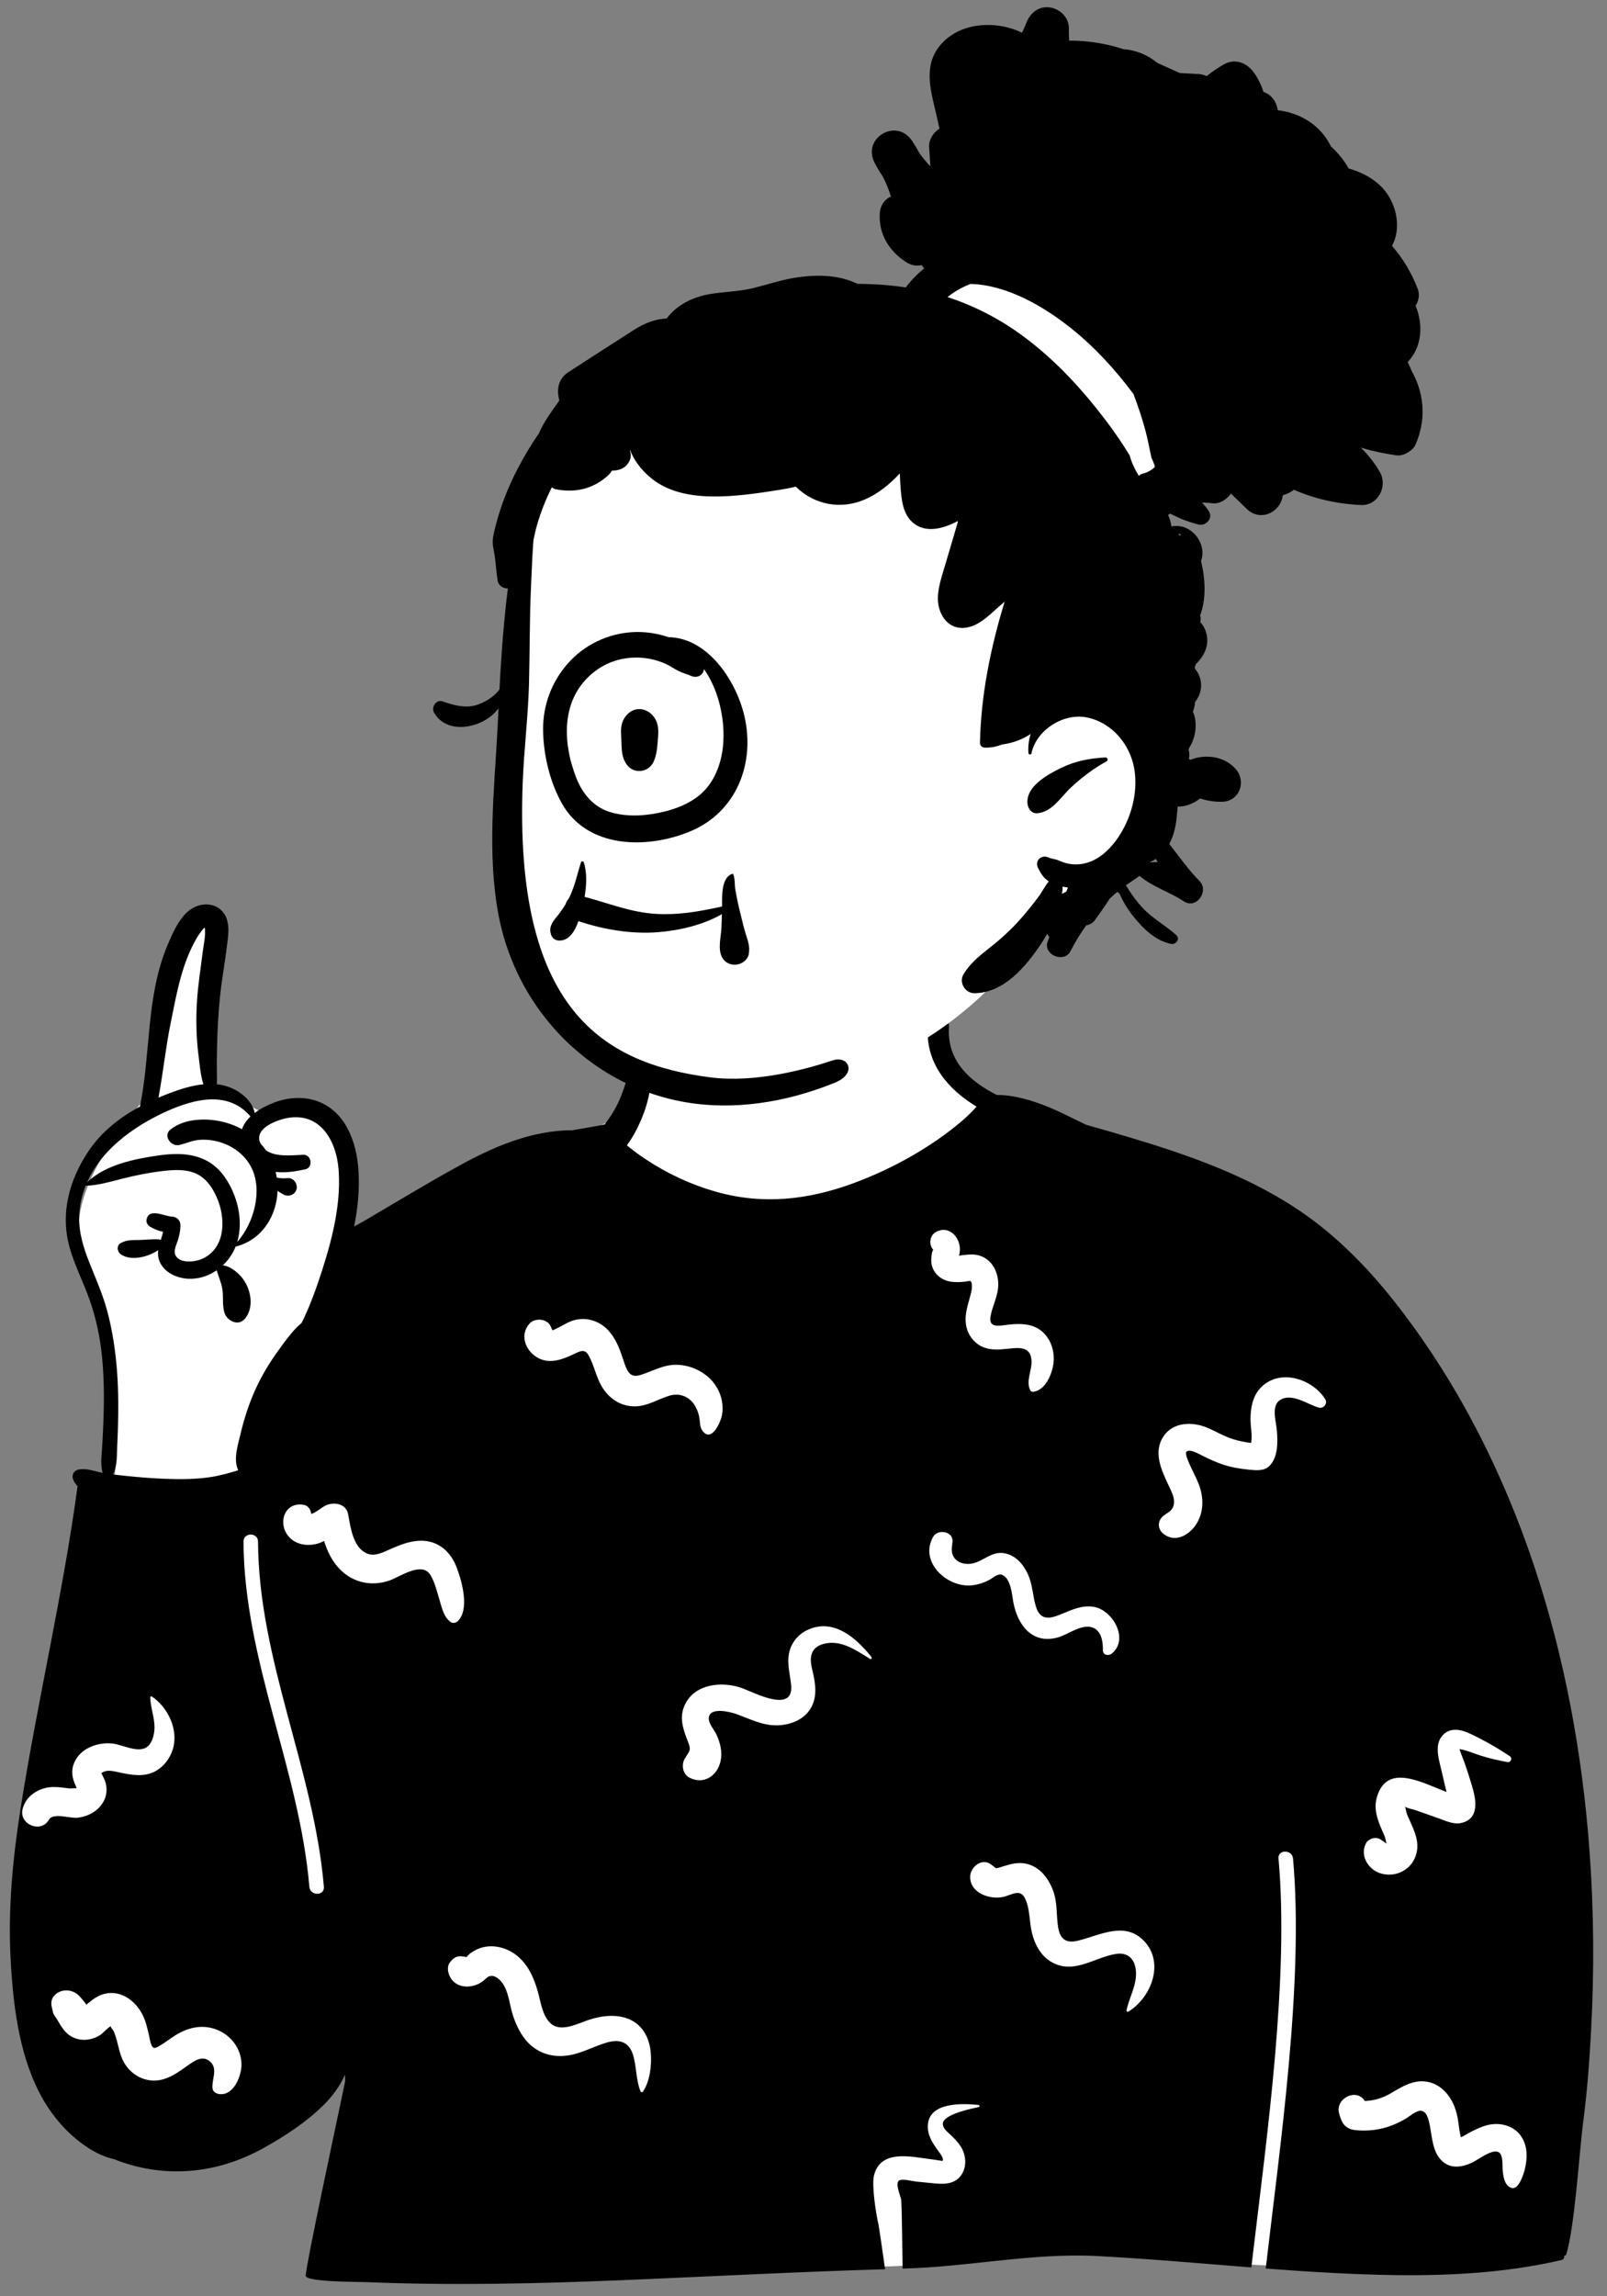 <svg width="112" height="160" viewBox="0 0 112 160" fill="none" xmlns="http://www.w3.org/2000/svg">
<rect x="0" y="0" width="112" height="160" fill="#808080" stroke="none"/>
<path fill-rule="evenodd" clip-rule="evenodd" d="M10.821 74.803C12.126 71.207 11.146 66.654 13.836 63.678C14.631 63.194 15.053 63.464 15.381 64.307C15.579 65.417 16.042 69.239 14.376 69.238C14.166 71.625 14.297 74.029 14.81 76.372C16.04 76.174 16.936 76.807 17.833 77.277C18.502 77.627 19.171 77.888 19.979 77.647C23.313 77.059 24.263 80.562 24.304 83.421C24.353 84.817 24.484 88.069 25.098 89.422C27.878 83.662 33.717 81.04 39.281 79.745C40.153 79.503 40.897 79.174 41.457 78.61C46.144 76.758 43.892 70.692 46.049 67.206C49.424 63.061 53.478 61.868 58.585 62.579C63.053 63.073 66.091 67.614 65.815 71.9C65.733 72.774 66.257 73.694 66.566 74.594C69.65 78.286 74.45 79.938 78.578 82.169C92.345 88.901 97.117 94.045 102.467 108.369C104.97 113.759 107.965 118.989 108.96 124.925C110.129 131.919 110.133 139.079 109.726 146.142C110.486 146.233 109.659 151.663 108.992 153.544C108.764 154.189 108.217 154.654 107.535 154.643C106.164 155.31 102.944 157.996 101.51 157.907C96.876 157.622 92.372 158.063 87.907 157.835C83.077 157.588 78.293 156.687 73.442 156.803C64.983 157.007 71.04 157.51 62.288 157.907C56.763 158.162 36.607 155.144 31.097 155.636C26.616 156.579 24.572 154.99 25.256 150.306C25.508 148.511 26.315 144.519 23.66 144.349C22.404 144.495 21.365 145.751 20.424 146.484C12.113 152.674 3.623 148.217 2.954 138.041C1.694 129.506 -0.072 127.49 3.767 118.967C15.914 87.24 -2.386 91.55 9.969 76.689C10.934 77.53 10.689 75.287 10.821 74.803Z" fill="white"/>
<path fill-rule="evenodd" clip-rule="evenodd" d="M15.437 63.441C14.774 62.789 13.72 62.951 13.073 63.53C12.416 64.119 12.02 65.044 11.682 65.841C10.167 69.426 10.52 73.352 9.753 77.103C8.35 77.861 7.084 78.85 6.187 80.182C4.824 82.204 4.178 84.559 4.861 86.956C5.214 88.196 5.814 89.345 6.241 90.559C6.698 91.851 6.978 93.194 7.112 94.558C7.243 95.897 7.261 97.243 7.223 98.587C7.203 99.283 7.166 99.978 7.129 100.673C7.096 101.295 6.986 101.945 7.135 102.555L7.153 102.625C7.095 102.616 7.038 102.605 6.981 102.592C6.493 102.483 6.063 102.314 5.553 102.381C5.156 102.433 4.95 102.764 5.118 103.139C5.191 103.302 5.289 103.439 5.406 103.555C4.382 111.136 2.592 118.594 1.414 126.151C0.88 129.579 0.555 133.017 0.739 136.489L0.758 136.833C0.945 140.02 1.404 143.532 3.023 146.319C3.78 147.624 4.819 148.781 6.079 149.615C6.656 149.998 7.275 150.296 7.947 150.446C11.428 151.833 15.109 151.492 18.392 149.659C19.868 148.835 21.34 147.874 22.546 146.682C23.131 146.102 23.697 145.365 24.044 144.559C24.042 144.74 24.075 144.925 24.038 145.103L23.965 145.455C23.419 148.075 21.335 157.756 21.307 158.569C21.292 159.007 24.982 158.997 25.382 159.01L25.393 159.01C31.369 159.26 37.348 159.127 43.32 158.88L43.791 158.86C49.583 158.615 55.886 158.285 61.684 158.116L61.672 158.019C61.602 157.498 61.265 155.181 61.227 155.004L61.226 154.998C61.061 154.335 60.744 152.274 60.911 151.591C61.341 149.83 63.278 150.232 64.64 150.419L64.927 150.456C65.148 150.487 65.685 150.566 65.68 150.571C65.824 150.42 65.48 149.992 65.395 149.877L65.327 149.783C64.961 149.271 64.63 148.738 64.666 148.078C64.754 146.464 67.059 146.555 68.191 146.667C68.271 146.675 68.303 146.8 68.212 146.819L67.988 146.865C67.27 147.019 65.674 147.413 65.71 148.007C65.731 148.345 66.09 148.594 66.31 148.807C66.552 149.042 66.793 149.295 66.972 149.583C67.316 150.137 67.394 150.886 67.053 151.463C66.661 152.129 65.964 152.207 65.267 152.146L65.227 152.143C65.074 152.128 64.92 152.113 64.767 152.099L63.846 152.008C63.617 151.986 62.885 151.794 62.671 151.927C62.367 152.114 62.732 152.947 62.801 153.221L62.804 153.24C62.863 153.637 62.898 157.796 62.904 158.071C67.423 157.966 71.942 156.961 76.46 157.197C80.05 157.385 83.629 157.709 87.212 157.99L87.303 157.221C88.296 148.843 89.853 137.788 89.106 129.501C89.047 128.852 90.059 128.856 90.118 129.501C90.89 138.07 89.199 149.581 88.215 158.068C89.74 158.183 91.266 158.289 92.794 158.369L93.183 158.389C98.381 158.649 103.747 158.664 108.834 157.472C108.991 157.435 109.044 157.278 109.011 157.148C109.062 157.177 109.137 157.16 109.159 157.089C109.752 155.135 110.053 150.16 110.321 148.006L110.339 147.865C110.615 145.773 110.773 143.658 110.887 141.553C111.117 137.343 111.089 133.127 110.778 128.922C109.788 115.509 105.843 101.958 97.565 91.179C95.564 88.573 93.286 86.189 90.552 84.345C87.87 82.536 84.862 81.261 81.81 80.226C79.792 79.541 77.743 78.955 75.694 78.371C75.616 78.332 75.538 78.294 75.46 78.256L75.343 78.2C74.614 77.854 73.897 77.476 73.151 77.168L72.986 77.101C71.904 76.668 70.644 76.283 69.474 76.297C67.577 75.341 65.985 73.897 66.139 71.581C66.202 70.63 64.71 70.631 64.656 71.581C64.517 74.11 66.074 75.903 68.059 77.106L68.05 77.116L68.04 77.127C67.73 77.479 67.399 77.805 67.041 78.109C64.898 79.934 62.187 81.449 59.477 82.446C56.298 83.616 53.122 83.967 49.834 83.02C48.115 82.525 46.492 81.762 45.001 80.775C44.545 80.474 44.109 80.151 43.69 79.806C44.086 79.264 44.403 78.681 44.668 78.062C45.202 76.817 45.643 75.13 45.098 73.815C44.964 73.491 44.432 73.291 44.246 73.704C43.733 74.832 43.52 76.052 42.922 77.156C42.695 77.576 42.433 77.975 42.139 78.35C42.139 78.371 39.898 78.754 39.898 78.754C37.188 78.753 34.637 79.794 32.239 81.095C30.823 81.865 29.43 82.683 28.041 83.502L25.328 85.103C25.128 85.221 24.904 85.335 24.68 85.456C24.942 84.163 25.07 82.844 24.983 81.537C24.853 79.565 24.087 77.409 22.056 76.707C21.096 76.374 19.985 76.476 19.053 76.846C18.623 77.017 18.155 77.243 17.755 77.546C17.562 76.675 16.746 76.022 15.926 75.734C15.661 75.64 15.389 75.58 15.113 75.551C15.121 75.412 15.122 75.27 15.12 75.125L15.118 75.015C15.105 74.369 15.11 73.724 15.124 73.08C15.149 71.859 15.208 70.663 15.332 69.445C15.435 68.437 15.615 67.441 15.748 66.438L15.804 66.006C15.916 65.156 16.105 64.097 15.437 63.441ZM96.946 145.848L97.172 145.714C97.913 145.276 98.676 144.873 99.573 145.075C100.428 145.268 101.035 145.962 101.353 146.745C101.504 147.115 101.583 147.487 101.641 147.881C101.673 148.102 101.695 148.324 101.734 148.544L101.747 148.612C101.764 148.699 101.791 148.821 101.816 148.926C102.049 148.824 102.284 148.661 102.475 148.564L102.629 148.487C102.99 148.307 103.366 148.135 103.76 148.052C104.612 147.872 105.559 148.133 106.046 148.897C106.463 149.551 106.455 150.321 106.295 151.054L106.284 151.105C106.214 151.409 105.857 152.626 105.337 152.448C104.831 152.276 104.763 151.603 104.725 151.155L104.722 151.112C104.705 150.774 104.772 150.064 104.389 149.935C103.911 149.775 102.991 150.507 102.575 150.698C101.831 151.04 101.013 151.141 100.407 150.476C99.864 149.879 99.818 149.006 99.677 148.25L99.641 148.059C99.567 147.675 99.422 147.061 98.997 147.076C98.65 147.089 98.268 147.449 97.982 147.62C97.665 147.809 97.337 147.966 96.994 148.1C96.194 148.413 95.303 148.513 94.452 148.421C93.958 148.368 93.637 148.132 93.462 147.668C93.403 147.531 93.358 147.391 93.327 147.245C93.051 146.206 94.561 145.464 95.119 146.394C95.761 146.37 96.36 146.196 96.946 145.848ZM3.957 138.897C4.418 138.569 5.043 138.639 5.455 139.01L5.479 139.033C5.594 139.143 5.851 139.43 6.018 139.682L6.07 139.642C6.078 139.635 6.086 139.629 6.094 139.623L6.117 139.604C6.457 139.316 6.813 139.052 7.251 138.935C8.393 138.628 9.431 139.392 9.929 140.373C10.166 140.838 10.267 141.318 10.385 141.82L10.395 141.866C10.442 142.1 10.504 142.573 10.709 142.689C10.784 142.732 10.955 142.648 11.124 142.55C11.509 142.328 11.855 142.044 12.233 141.81C13.12 141.259 14.127 141.032 15.122 141.429C16.107 141.821 16.813 142.747 16.83 143.827C16.842 144.622 16.309 146.011 15.307 145.914C15.106 145.894 14.848 145.771 14.815 145.539C14.729 144.925 15.213 144.17 14.658 143.663C14.121 143.172 13.565 143.585 13.078 143.925L12.73 144.17C12.164 144.563 11.582 144.923 10.865 144.966C9.959 145.02 9.122 144.519 8.666 143.747C8.254 143.05 8.248 142.261 7.926 141.544C7.855 141.388 7.674 141.244 7.734 141.172C7.49 141.299 7.175 141.666 7.023 141.768C6.265 142.28 5.252 142.276 4.588 141.598C4.323 141.328 4.154 140.995 3.958 140.677C3.888 140.562 3.799 140.456 3.735 140.338C3.711 140.294 3.672 140.133 3.64 139.989L3.591 139.761L3.586 139.723C3.544 139.377 3.666 139.105 3.957 138.897ZM33.142 135.877C34.013 135.419 35.086 135.593 35.87 136.147C36.749 136.768 37.181 137.723 37.474 138.731C37.688 139.466 37.79 140.478 38.404 141.01C39.118 141.629 40.315 140.972 41.069 140.728C41.981 140.433 43.078 140.312 43.968 140.749C44.84 141.177 45.26 142.049 45.35 142.984C45.434 143.856 45.309 145.005 44.812 145.735C44.763 145.807 44.669 145.789 44.638 145.713C44.311 144.907 44.374 143.986 44.109 143.152C43.825 142.262 43.161 142.074 42.318 142.313C41.438 142.563 40.632 143.03 39.727 143.196C38.763 143.374 37.807 143.191 37.047 142.553C36.407 142.017 36.02 141.235 35.758 140.456C35.502 139.697 35.461 138.681 34.917 138.051C34.78 137.892 34.541 137.699 34.319 137.679C33.99 137.649 33.871 137.894 33.604 138.082C32.902 138.577 31.781 138.587 31.351 137.715C31.21 137.43 31.14 137.024 31.351 136.745C31.72 136.255 32.023 136.259 32.51 136.365C32.526 136.352 32.543 136.335 32.562 136.312L32.577 136.294C32.706 136.131 32.957 135.974 33.142 135.877ZM67.618 130.729C67.647 130.073 68.436 129.444 69.058 129.902C69.159 129.975 69.257 130.05 69.354 130.128L69.394 130.171C69.51 130.17 69.618 130.14 69.732 130.103L69.932 130.039C70.457 129.873 70.962 129.738 71.523 129.861C72.488 130.073 73.1 130.906 73.414 131.789C73.707 132.613 73.611 133.453 73.748 134.297C73.878 135.098 74.289 135.41 75.061 135.239L75.101 135.23C76.637 134.862 78.387 133.833 79.733 135.243C81.188 136.767 80.236 139.187 78.644 140.166C78.575 140.209 78.498 140.139 78.513 140.066C78.725 139.082 79.342 138.143 79.135 137.098C78.992 136.374 78.489 136.031 77.771 136.147C76.262 136.39 74.85 137.593 73.301 136.72C72.528 136.283 72.102 135.463 71.909 134.624C71.735 133.868 71.785 133.015 71.452 132.302C71.088 131.522 70.475 132.088 69.815 132.194C68.881 132.345 67.568 131.855 67.618 130.729ZM16.971 107.414C16.968 106.763 17.98 106.762 17.983 107.414C18.02 115.668 21.88 123.297 22.573 131.469C22.628 132.118 21.616 132.114 21.561 131.469C20.867 123.295 17.008 115.681 16.971 107.414ZM100.536 120.925C101.069 120.321 101.85 120.508 102.484 120.811C103.436 121.265 104.347 121.776 105.221 122.366C105.436 122.511 105.3 122.826 105.047 122.778C104.407 122.655 103.783 122.517 103.161 122.317C102.694 122.167 102.208 121.949 101.721 121.871C101.751 121.983 101.788 122.093 101.832 122.201C101.912 122.422 102.005 122.639 102.084 122.861C102.24 123.303 102.382 123.751 102.519 124.2L102.587 124.424C102.872 125.364 103.148 126.733 101.834 127.023C101.347 127.13 100.863 126.918 100.41 126.751L100.316 126.717L98.662 126.13C98.465 126.06 98.1 126.012 97.936 125.889L97.963 126.015C97.996 126.181 98.03 126.345 98.101 126.511L98.141 126.603C98.552 127.535 99.07 128.467 98.591 129.498C98.181 130.38 97.21 130.799 96.275 130.549C95.386 130.311 94.742 129.309 95.203 128.438C95.374 128.113 95.876 127.955 96.195 128.157L96.28 128.214C96.381 128.28 96.554 128.393 96.558 128.413C96.582 128.42 96.606 128.426 96.632 128.432C96.578 128.274 96.542 128.031 96.495 127.924L96.322 127.53C96 126.791 95.721 126.04 95.966 125.211C96.67 122.837 99.056 124.187 100.817 124.864C100.791 124.764 100.766 124.665 100.744 124.567C100.668 124.224 100.585 123.882 100.503 123.54L100.335 122.834C100.183 122.183 100.065 121.459 100.536 120.925ZM10.47 118.276C10.469 118.219 10.538 118.176 10.586 118.209C11.711 118.966 12.464 120.546 12.042 121.893C11.836 122.546 11.4 123.12 10.787 123.437C10.024 123.832 9.183 123.681 8.382 123.513L8.042 123.44C7.802 123.39 7.566 123.353 7.322 123.42C7.238 123.443 7.141 123.516 7.061 123.532C7.094 123.588 7.129 123.685 7.147 123.721L7.205 123.837C7.263 123.956 7.32 124.079 7.355 124.203C7.475 124.62 7.445 125.068 7.252 125.457C6.891 126.182 6.133 126.591 5.345 126.66C4.875 126.702 3.692 126.29 3.412 126.789C2.857 127.778 1.275 127.113 1.583 126.017C1.791 125.276 2.38 124.798 3.111 124.597C3.5 124.491 3.903 124.505 4.299 124.549C4.454 124.566 4.608 124.59 4.764 124.606L4.88 124.617C4.85 124.615 5.202 124.606 5.343 124.597L5.313 124.516C5.309 124.504 5.305 124.494 5.301 124.487C5.144 124.15 5.027 123.814 5.037 123.438C5.054 122.76 5.493 122.168 6.07 121.841C6.601 121.54 7.234 121.42 7.839 121.487C8.503 121.561 9.447 122.087 10.101 121.81C10.593 121.601 10.76 120.872 10.768 120.394C10.779 119.674 10.49 118.992 10.47 118.276ZM56.311 113.556C58.121 112.743 59.676 114.132 60.739 115.46C60.794 115.529 60.725 115.644 60.639 115.591L60.497 115.503C59.63 114.959 58.668 114.315 57.593 114.501C56.619 114.669 56.378 115.306 56.572 116.174L56.629 116.418C56.835 117.312 56.993 118.238 56.48 119.069C55.996 119.854 55.051 120.197 54.167 120.218C53.146 120.243 52.265 119.768 51.332 119.437L51.259 119.411C50.862 119.274 49.417 118.916 49.397 119.731C49.388 120.103 49.786 120.541 49.939 120.875C50.14 121.313 50.273 121.773 50.271 122.259C50.265 123.472 49.254 124.456 48.057 123.868C47.592 123.639 47.472 122.983 47.715 122.562C48.056 121.967 48.195 121.998 47.955 121.374L47.886 121.198C47.592 120.446 47.357 119.672 47.688 118.883C48.349 117.306 50.331 117.115 51.747 117.637L51.799 117.657C52.681 117.999 55.321 119.367 55.139 117.432C55.067 116.669 54.836 115.938 54.997 115.167C55.148 114.452 55.647 113.854 56.311 113.556ZM65.036 107.082C65.366 106.5 66.476 106.708 66.384 107.447L66.355 107.677C66.317 107.992 66.309 108.288 66.526 108.568C66.79 108.908 67.242 109.011 67.652 108.959C68.52 108.849 69.073 108.044 70.029 108.232C70.804 108.384 71.34 109.019 71.65 109.711C71.978 110.444 71.971 111.239 72.216 111.994C72.497 112.862 73.098 112.822 73.848 112.518L74.009 112.452C74.726 112.153 75.446 111.822 76.246 111.964C77.573 112.201 78.716 114.243 77.472 115.229C77.248 115.407 76.856 115.315 76.865 114.978L76.866 114.914C76.873 114.302 76.718 113.511 76.016 113.367C75.272 113.214 74.431 113.893 73.74 114.089C71.951 114.595 70.931 113.247 70.627 111.653L70.616 111.592C70.519 111.034 70.442 110.002 69.859 109.741C69.548 109.602 69.216 109.944 68.956 110.082C68.552 110.297 68.119 110.433 67.662 110.468C65.971 110.597 64.051 108.818 65.036 107.082ZM22.738 104.881C23.295 104.639 24.125 104.773 24.261 105.501L24.344 105.958C24.506 106.842 24.763 107.947 25.632 108.265C26.175 108.465 26.799 108.116 27.286 107.903C27.871 107.647 28.441 107.428 29.082 107.367C30.382 107.244 31.351 107.996 31.81 109.172L31.85 109.277C32.221 110.265 32.722 112.155 31.91 112.956C31.792 113.073 31.553 113.13 31.407 113.021C30.928 112.661 30.806 112.069 30.642 111.514L30.627 111.467C30.453 110.89 30.309 110.255 29.994 109.736C29.407 108.771 27.876 109.873 27.14 110.128C25.931 110.546 24.677 110.301 23.753 109.407C23.169 108.842 22.824 108.128 22.587 107.371C22.435 107.449 22.278 107.517 22.108 107.563C21.463 107.738 20.698 107.646 20.207 107.157C19.285 106.239 19.785 104.593 21.19 104.859C21.467 104.911 21.649 105.176 21.682 105.446L21.701 105.489C22.054 105.372 22.441 105.009 22.738 104.881ZM87.874 96.682C89.188 95.331 91.467 96.063 92.365 97.497C92.551 97.794 92.244 98.171 91.916 98.081C91.135 97.865 90.031 97.017 89.205 97.557C88.593 97.957 88.926 99.003 88.982 99.589L88.99 99.676C89.061 100.473 89.077 101.563 88.457 102.159C88.099 102.502 87.552 102.456 87.081 102.407L86.931 102.391C86.376 102.336 85.825 102.238 85.293 102.067C84.804 101.91 84.341 101.697 83.882 101.471L83.767 101.414C83.564 101.313 82.886 100.913 82.683 101.165C82.577 101.296 82.839 101.87 82.894 101.998C83.1 102.48 83.362 102.933 83.551 103.423C83.883 104.287 83.911 105.262 83.444 106.086C82.991 106.884 82.01 107.532 81.14 106.918C80.642 106.567 80.644 105.928 81.14 105.576C81.403 105.39 81.668 105.267 81.776 104.955C81.918 104.548 81.736 104.117 81.559 103.74L81.348 103.292C80.88 102.292 80.412 101.141 81.066 100.118C81.741 99.062 83.114 99.045 84.152 99.485C84.744 99.736 85.285 100.073 85.903 100.267C86.33 100.402 86.758 100.491 87.196 100.541C87.294 100.014 87.156 99.424 87.154 98.901C87.152 98.106 87.3 97.273 87.874 96.682ZM20.151 77.88C22.367 77.555 23.44 79.537 23.593 81.447C23.731 83.181 23.45 84.92 23.011 86.605C22.847 87.231 22.662 87.848 22.469 88.456C22.157 89.431 21.82 90.406 21.409 91.345C21.283 91.628 21.157 91.913 21.015 92.186C20.53 92.584 20.115 93.12 19.737 93.636L19.489 93.976L19.423 94.068C18.781 94.946 18.233 95.857 17.786 96.848C17.359 97.792 17.042 98.776 16.795 99.78L16.734 100.031C16.544 100.804 16.265 101.726 16.603 102.446C15.939 102.65 15.278 102.837 14.573 102.935C13.598 103.072 12.585 103.081 11.602 103.045C10.653 103.011 9.704 102.936 8.758 102.836L8.077 102.761C8.007 102.753 7.936 102.744 7.866 102.735C7.892 102.702 7.915 102.666 7.931 102.625C8.174 102.043 8.143 101.368 8.17 100.742L8.173 100.673C8.208 99.978 8.23 99.283 8.239 98.587C8.255 97.281 8.22 95.971 8.077 94.672C7.953 93.534 7.759 92.396 7.457 91.291C7.152 90.171 6.687 89.12 6.256 88.044C5.831 86.981 5.481 85.889 5.519 84.73C5.543 83.993 5.705 83.277 5.979 82.6C5.992 82.61 6.008 82.618 6.027 82.617C6.889 82.585 7.705 82.335 8.537 82.126C9.42 81.902 10.325 81.718 11.228 81.609L11.42 81.587C12.173 81.502 12.993 81.461 13.688 81.784C14.441 82.135 14.915 82.914 15.201 83.662L15.233 83.748C15.741 85.166 15.625 87.058 14.054 87.729C13.567 87.938 12.455 88.066 12.204 87.405C12.092 87.104 12.323 86.659 12.411 86.374C12.513 86.035 12.58 85.701 12.573 85.346C12.566 85.035 12.329 84.801 12.027 84.776L12 84.774C11.451 84.75 10.318 84.118 10.208 85.028C10.187 85.206 10.322 85.392 10.465 85.478C10.754 85.649 11.055 85.763 11.368 85.832C11.325 86.022 11.265 86.208 11.205 86.393C11.17 86.375 11.13 86.364 11.089 86.36C10.624 86.322 10.165 86.395 9.701 86.4L9.447 86.402C9.087 86.406 8.773 86.425 8.423 86.612C8.101 86.784 8.158 87.215 8.423 87.4C9.12 87.883 10.301 87.6 11.027 87.109C10.995 87.358 11.01 87.613 11.117 87.88C11.43 88.672 12.33 89.067 13.134 89.101C13.849 89.131 14.532 88.906 15.103 88.511C15.219 88.927 15.406 89.327 15.487 89.759C15.593 90.326 15.467 90.989 15.664 91.522C15.862 92.058 16.624 92.418 17.066 91.891C17.712 91.122 17.511 89.903 16.943 89.124C16.641 88.711 16.092 88.238 15.533 88.163C15.921 87.797 16.232 87.346 16.428 86.847C16.442 86.853 16.459 86.855 16.476 86.85C18.294 86.352 19.283 84.704 19.344 82.975C19.478 83.071 19.617 83.157 19.763 83.234C20.111 83.421 20.557 83.257 20.665 82.868C20.764 82.506 20.476 82.06 20.073 82.09C19.843 82.109 19.611 82.11 19.382 82.072C19.351 82.067 19.32 82.061 19.288 82.055C19.268 81.922 19.242 81.789 19.209 81.657C19.896 81.736 20.614 81.623 21.278 81.476C21.85 81.351 21.717 80.441 21.142 80.463L21.049 80.467C20.294 80.503 19.179 80.625 18.532 80.146C18.418 79.982 18.292 79.826 18.155 79.679C18.137 79.643 18.122 79.603 18.108 79.563C17.76 78.561 19.409 77.989 20.151 77.88ZM40.046 91.98C40.909 91.749 41.817 92.063 42.41 92.715C42.909 93.263 43.167 93.936 43.398 94.623L43.53 95.019C43.722 95.579 43.942 96.023 44.627 95.81C45.506 95.536 46.268 95.059 47.223 95.097C48.092 95.131 48.942 95.505 49.547 96.131C50.165 96.772 50.46 97.665 50.329 98.544L50.32 98.598C50.252 99.004 49.66 100.45 49.032 99.784C48.751 99.487 48.807 99.158 48.74 98.781C48.677 98.422 48.541 98.069 48.32 97.778C47.927 97.261 47.294 97.06 46.676 97.243C45.861 97.484 45.141 97.981 44.262 97.992C43.338 98.005 42.553 97.525 42.044 96.773C41.632 96.165 41.486 95.454 41.196 94.794L41.168 94.731C40.925 94.187 40.759 93.991 40.202 94.251L40.008 94.344C39.174 94.74 38.236 95.103 37.374 94.544C36.573 94.025 36.232 92.982 36.906 92.223C37.277 91.804 38.138 91.875 38.379 92.413C38.421 92.505 38.461 92.599 38.499 92.693C38.573 92.671 38.645 92.643 38.713 92.605C39.165 92.401 39.557 92.111 40.046 91.98ZM65.235 85.84C66.219 85.309 67.04 86.353 66.883 87.295L66.876 87.336C66.87 87.365 66.856 87.427 66.84 87.498C66.89 87.492 66.94 87.483 66.99 87.47L67.218 87.442C67.578 87.4 67.926 87.379 68.286 87.494C69.135 87.767 69.553 88.593 69.573 89.439C69.594 90.282 69.157 90.962 69.029 91.768C68.898 92.592 69.751 92.356 70.307 92.296L70.329 92.294C71.103 92.216 71.917 92.214 72.56 92.719C73.225 93.24 73.519 94.141 73.425 94.966C73.341 95.711 72.875 96.857 72.031 96.975C71.947 96.986 71.852 96.968 71.81 96.885C71.468 96.221 71.943 95.488 71.89 94.787C71.831 94.017 71.34 93.889 70.663 93.939C70.006 93.987 69.35 94.126 68.702 93.93C67.998 93.718 67.487 93.114 67.343 92.401C67.183 91.615 67.476 90.885 67.666 90.138C67.729 89.89 67.76 89.641 67.716 89.387C67.707 89.332 67.66 89.282 67.642 89.26C67.534 89.24 67.373 89.292 67.28 89.301L67.149 89.314C66.436 89.379 65.749 89.336 65.24 88.746C64.979 88.445 64.883 88.076 64.909 87.686L64.922 87.529C64.936 87.378 64.962 87.178 65.041 87.095L65.042 87.091C65.016 87.055 64.991 87.019 64.968 86.981L64.945 86.943C64.727 86.579 64.854 86.045 65.235 85.84ZM14.81 76.603C15.791 76.603 16.717 76.923 17.458 77.795C17.194 78.047 16.982 78.339 16.866 78.682C16.503 78.483 16.118 78.328 15.725 78.218C14.524 77.882 12.883 77.887 11.873 78.711C11.344 79.141 11.925 79.913 12.494 79.781C13.004 79.662 13.447 79.441 13.982 79.416C14.446 79.393 14.902 79.454 15.347 79.588C16.026 79.793 16.643 80.182 17.098 80.717C17.249 80.897 17.382 81.092 17.494 81.302C18.341 82.911 17.702 85.22 16.532 86.545C16.991 85.018 16.533 83.219 15.619 81.955C14.518 80.433 12.871 80.26 11.136 80.498L11.079 80.506C9.4 80.742 7.322 81.156 6.067 82.39C6.192 82.105 6.336 81.829 6.498 81.562C7.449 79.996 9.027 78.773 10.664 77.901C10.938 77.753 11.215 77.617 11.491 77.49C12.54 77.008 13.709 76.603 14.81 76.603ZM14.274 64.647L14.278 64.664C14.279 64.668 14.28 64.671 14.28 64.674C14.338 65.189 14.201 65.78 14.132 66.299L14.122 66.373C13.976 67.555 13.782 68.738 13.719 69.929C13.657 71.074 13.681 72.262 13.818 73.402L13.839 73.564C13.92 74.186 13.968 74.915 14.178 75.552C13.371 75.63 12.564 75.889 11.83 76.165C11.567 76.265 11.305 76.37 11.044 76.481C11.371 74.746 11.545 72.986 11.9 71.256L11.969 70.912C12.354 68.998 12.716 67.072 13.711 65.36C13.844 65.132 13.987 64.941 14.149 64.738C14.184 64.691 14.226 64.66 14.274 64.647Z" fill="black"/>
<path fill-rule="evenodd" clip-rule="evenodd" d="M36.214 43.626C36.515 39.736 36.049 35.658 37.548 31.96C40.163 25.824 47.494 23.778 53.178 21.442C55.455 20.769 63.117 20.675 65.783 19.784C71.817 17.768 73.259 15.366 78.053 19.205C78.863 19.86 79.369 20.573 79.739 21.547L79.723 21.551C79.829 21.957 79.716 22.362 79.478 22.672C81.557 24.797 82.427 27.984 81.36 30.814C77.879 38.178 78.043 42.16 79.165 50.076C80.629 57.466 77.282 60.166 71.74 64.187C71.965 64.625 72.012 65.207 71.718 65.593C65.309 74.603 53.224 78.905 42.869 74.332C38.666 72.46 36.79 67.983 35.719 63.942C34.472 59.418 34.088 54.651 35.104 50.043C35.514 47.911 36.047 45.796 36.214 43.626Z" fill="white"/>
<path fill-rule="evenodd" clip-rule="evenodd" d="M73.184 0.521C72.406 0.404 71.819 0.887 71.54 1.567L71.525 1.604C71.435 1.836 71.335 2.061 71.228 2.282C69.281 1.327 66.503 1.573 65.271 3.507C64.391 4.889 64.928 6.529 65.259 7.995L65.477 8.96C65.056 9.228 64.739 9.708 64.754 10.204L64.756 10.242L64.844 11.589C64.564 11.304 64.307 10.994 64.078 10.664C63.92 10.374 63.749 10.089 63.566 9.813C62.486 8.19 60.064 9.601 60.955 11.34C61.125 11.675 61.318 11.993 61.524 12.299C61.757 12.751 61.947 13.215 62.094 13.692C61.673 13.876 61.349 14.283 61.315 14.898C61.235 16.334 61.989 17.533 63.188 18.286C63.541 18.507 63.906 18.55 64.236 18.468C64.294 18.547 64.352 18.625 64.408 18.705C63.93 19.093 63.498 19.536 63.128 20.027C62.012 19.86 60.89 19.782 59.768 19.779C58.397 19.107 56.755 19.121 55.281 19.373C54.332 19.535 53.421 19.85 52.488 20.076C51.504 20.314 50.504 20.323 49.509 20.485C48.254 20.689 47.153 21.269 46.461 22.194C45.701 22.216 44.902 22.528 44.239 22.951C42.696 23.935 41.161 24.933 39.622 25.924C39.031 26.305 38.81 26.912 38.919 27.59L38.926 27.633L38.978 27.914L38.856 28.087C38.385 28.752 37.872 29.449 37.567 30.184C37.003 30.998 36.493 31.851 36.042 32.73C35.433 33.912 34.931 35.165 34.591 36.451C34.506 36.776 34.421 37.104 34.365 37.435C34.286 37.904 34.408 38.267 34.476 38.716C34.559 39.285 34.589 39.862 34.678 40.433C34.737 40.812 35.059 40.998 35.395 41.008C35.269 41.971 35.178 42.94 35.09 43.902C34.968 45.276 34.884 46.654 34.812 48.032C34.44 48.573 33.68 49.001 33.131 49.149C32.371 49.352 31.574 49.131 30.855 48.872C30.404 48.708 30.033 49.276 30.253 49.656C30.945 50.848 32.425 50.843 33.546 50.316C34.02 50.093 34.436 49.77 34.745 49.35C34.726 49.75 34.706 50.15 34.686 50.551L34.667 50.914C34.439 55.158 33.947 59.547 34.744 63.749C36.124 71.027 42.144 76.568 49.499 76.998C53.358 77.224 56.572 76.084 58.17 75.448C59.768 74.812 59.147 73.515 58.037 73.885C56.126 74.524 52.615 75.476 49.473 75.065C42.068 74.096 35.789 70.394 36.434 54.446C36.525 52.185 36.807 49.922 36.868 47.66C36.926 45.45 36.904 43.238 37.002 41.028L37.034 40.274C37.072 39.393 37.113 38.508 37.179 37.626C37.259 37.285 37.324 36.938 37.422 36.603C37.686 35.69 38.032 34.803 38.46 33.956C38.555 34.029 38.661 34.081 38.777 34.101C39.651 34.258 40.47 34.213 41.289 33.849C41.671 33.681 42.007 33.457 42.321 33.179C42.47 33.049 42.57 32.923 42.649 32.791C43.045 32.797 43.441 32.678 43.688 32.394C43.971 32.069 44.018 31.734 43.908 31.424L43.896 31.393L43.924 31.383C44.258 32.247 44.923 33.007 45.653 33.521C46.807 34.336 48.25 34.572 49.634 34.593C51.162 34.616 52.774 34.38 54.282 34.14C54.68 34.077 55.076 34.005 55.464 33.907C55.48 33.922 55.495 33.94 55.511 33.955C56.805 35.194 58.626 35.513 60.268 34.806C61.216 34.397 62.012 33.739 62.715 32.985C62.725 33.379 62.746 33.774 62.78 34.165L62.794 34.321C62.864 35.049 62.999 35.821 63.549 36.347C64.438 37.199 65.729 36.857 66.754 36.303C66.753 36.329 66.753 36.357 66.753 36.385C66.476 37.327 66.198 38.269 65.92 39.212L65.86 39.413C65.657 40.082 65.435 40.753 65.374 41.453C65.258 42.792 66.149 44.115 67.636 43.665C68.416 43.431 69.042 42.774 69.641 42.248L70.019 41.922C69.042 45.119 68.364 48.431 68.3 51.768C68.296 51.949 68.452 52.086 68.624 52.092C69.026 52.109 69.459 52.029 69.864 51.868C69.887 51.867 69.909 51.866 69.933 51.862C70.624 51.762 71.266 51.513 71.831 51.144C71.701 51.558 71.642 52.002 71.677 52.467C71.686 52.58 71.861 52.619 71.887 52.495C72.213 50.889 74.091 49.675 75.711 49.983C77.449 50.313 78.729 51.809 79.043 53.511C79.379 55.34 78.735 57.454 77.542 58.865C76.993 59.516 76.271 60.059 75.413 60.195C75.021 60.257 74.614 60.236 74.233 60.124C74.071 60.076 73.919 60.009 73.765 59.946C73.54 59.855 73.277 59.841 73.064 59.745C72.582 59.528 72.098 59.972 72.342 60.467C72.555 60.899 72.746 61.19 73.099 61.413C72.813 61.762 72.553 62.248 72.457 62.378C71.966 63.041 71.468 63.668 70.909 64.274C70.34 64.889 69.718 65.451 69.062 65.971L68.786 66.189C68.153 66.691 67.603 67.156 67.157 67.876C66.805 68.444 67.26 69.214 67.92 69.206C69.981 69.176 71.481 67.364 72.548 65.781C72.7 65.555 72.843 65.315 72.976 65.07C73.024 65.147 73.077 65.219 73.136 65.285L73.019 65.601C72.67 66.533 74.174 67.141 74.61 66.272C74.928 65.642 75.296 65.042 75.706 64.475C75.947 64.441 76.184 64.294 76.315 64.104C76.648 63.622 77.021 63.135 77.336 62.621C77.511 62.455 77.69 62.296 77.874 62.14C77.927 62.187 77.981 62.234 78.033 62.283C78.263 62.808 78.548 63.288 78.901 63.74L78.977 63.836C79.653 64.689 80.534 65.561 81.623 65.77C81.956 65.833 82.276 65.419 81.981 65.155C81.219 64.469 80.317 64.002 79.613 63.236C79.267 62.859 78.948 62.444 78.675 62.008L78.613 61.907C78.567 61.833 78.52 61.758 78.472 61.682C78.79 61.466 79.107 61.248 79.425 61.03C80.299 61.778 81.437 62.119 82.404 62.738L82.5 62.801C83.374 63.386 84.295 62.092 83.594 61.382C82.822 60.603 82.177 59.673 81.492 58.806C81.814 58.213 81.966 57.512 82.023 56.803C82.046 56.603 82.064 56.402 82.081 56.201C82.572 56.209 83.065 56.041 83.483 55.751L83.641 55.638C84.148 55.8 84.681 55.879 85.191 55.865C86.39 55.829 86.881 54.459 86.13 53.592C85.365 52.706 84.025 52.512 82.964 52.943C82.93 52.925 82.895 52.906 82.861 52.887C82.911 52.654 82.9 52.443 82.842 52.257L82.859 52.144C83.092 51.786 83.246 51.377 83.304 50.945C83.35 50.602 83.341 50.263 83.261 49.925C83.235 49.813 83.18 49.696 83.138 49.579C83.225 49.361 83.275 49.136 83.291 48.909C83.315 48.88 83.339 48.851 83.362 48.819C83.889 48.079 83.782 47.188 83.281 46.59C83.279 46.551 83.275 46.513 83.27 46.475C83.299 46.409 83.326 46.343 83.351 46.275C83.841 45.781 84.2 45.187 84.133 44.45C84.094 44.016 83.916 43.626 83.646 43.334C83.694 43.193 83.698 43.029 83.641 42.892C84.071 41.747 84.016 40.368 83.707 39.088C83.775 38.893 83.811 38.682 83.803 38.458C83.767 37.507 82.945 36.634 81.971 36.646C81.854 36.647 81.744 36.662 81.639 36.684L81.637 36.662C81.6 36.377 81.522 36.113 81.407 35.876C81.463 35.856 81.515 35.827 81.561 35.788C82.185 36.121 82.846 36.376 83.538 36.549C84.047 36.677 84.569 36.098 84.252 35.62C84.106 35.398 83.943 35.199 83.769 35.017C84.017 35.018 84.269 35.035 84.524 35.068C84.982 35.127 85.493 34.815 85.79 34.392C86.16 34.751 86.53 35.109 86.901 35.468C87.84 36.377 89.258 35.708 89.406 34.508C89.685 34.434 89.946 34.307 90.175 34.126C91.655 34.769 93.247 35.122 94.875 35.189C96.044 35.237 96.727 33.876 96.181 32.914C95.814 32.268 95.359 31.689 94.834 31.185C95.648 31.434 96.49 31.614 97.349 31.729C97.813 31.791 98.469 31.407 98.655 30.98C99.366 29.34 99.305 27.63 98.487 26.035C98.455 25.971 98.42 25.91 98.386 25.85C98.301 25.638 98.209 25.43 98.109 25.225C99.116 24.174 99.203 22.613 98.66 21.305C98.878 20.952 98.961 20.527 98.813 20.142C98.392 19.035 97.785 18.012 97.018 17.134C97.092 16.992 97.156 16.842 97.211 16.68C97.642 15.37 97.142 13.79 96.134 12.877C95.5 12.303 94.772 11.958 93.994 11.738C93.666 11.159 93.245 10.636 92.754 10.196C92.735 10.154 92.716 10.112 92.695 10.07C91.93 8.63 90.539 7.858 89.048 7.68C88.989 7.117 88.61 6.579 88.058 6.404C87.906 5.917 87.68 5.451 87.369 5.029C86.879 4.363 86.066 4.049 85.299 4.486C84.879 4.725 84.477 4.999 84.1 5.303C83.931 5.224 83.739 5.172 83.522 5.156L83.468 5.153L82.22 5.089C81.698 4.858 81.177 4.615 80.654 4.378C80.341 4.119 79.99 3.902 79.608 3.742C79.175 3.561 78.733 3.458 78.289 3.424C77.928 3.306 77.565 3.202 77.196 3.121C76.328 2.932 75.42 2.825 74.519 2.834C74.501 2.601 74.492 2.365 74.493 2.126L74.495 2.007C74.515 1.241 73.904 0.63 73.184 0.521ZM74.059 61.777C74.183 61.804 74.308 61.825 74.433 61.84C74.395 61.934 74.357 62.028 74.32 62.121C74.219 62.178 74.117 62.233 74.014 62.283C74.045 62.111 74.062 61.938 74.059 61.777ZM80.558 59.845L80.642 60C80.656 60.025 80.669 60.05 80.682 60.075C80.504 60.061 80.324 60.065 80.147 60.085L80.147 60.066C80.17 60.059 80.193 60.051 80.215 60.041C80.337 59.982 80.451 59.916 80.558 59.845ZM77.045 52.777C75.926 52.842 74.978 53.014 73.96 53.504L73.873 53.546C72.973 53.993 71.486 54.818 71.611 56.001C71.646 56.338 71.89 56.692 72.275 56.666C73.329 56.594 73.931 55.531 74.644 54.867C75.364 54.199 76.248 53.512 77.12 53.053C77.243 52.988 77.195 52.783 77.061 52.777L77.045 52.777ZM82.12 37.187C82.389 37.196 82.299 37.457 82.161 37.239C82.15 37.221 82.136 37.204 82.12 37.187ZM67.644 19.784C70.184 19.851 72.74 21.351 74.643 22.867C76.298 24.187 77.728 25.756 78.993 27.447C79.319 28.29 79.598 29.149 79.835 30.016C79.99 30.588 80.088 31.166 80.218 31.743L80.258 31.92C80.361 32.111 80.437 32.317 80.492 32.53C80.261 32.761 79.962 32.927 79.633 33.006C79.527 33.031 79.439 33.086 79.369 33.158C79.104 32.716 78.872 32.248 78.737 31.753L78.732 31.73C78.223 30.895 77.669 30.086 77.076 29.305C75.439 27.147 73.636 25.18 71.469 23.544C69.826 22.304 67.989 21.332 66.036 20.7C66.514 20.315 67.057 20.009 67.644 19.784Z" fill="black"/>
<path fill-rule="evenodd" clip-rule="evenodd" d="M40.687 60.087C40.657 59.991 40.524 59.991 40.493 60.087C40.215 60.954 40.052 61.803 39.636 62.618C39.534 62.724 39.46 62.857 39.421 63C39.227 63.323 39.011 63.629 38.769 63.918C38.465 64.283 38.244 64.625 38.405 65.123C38.485 65.368 38.69 65.524 38.948 65.536C39.658 65.568 40.063 64.891 40.314 64.185C42.071 64.769 44.005 65.099 45.846 64.954C47.343 64.836 48.974 64.46 50.314 63.696C50.306 63.985 50.295 64.274 50.285 64.563C50.266 65.098 50.122 65.683 50.178 66.208C50.233 66.729 50.529 67.132 51.065 67.213C51.526 67.283 52.097 66.974 52.187 66.48C52.291 65.906 52.098 65.506 51.939 64.964C51.799 64.485 51.689 63.996 51.568 63.513C51.446 63.024 51.346 62.531 51.256 62.036C51.19 61.674 51.237 61.266 51.109 60.925C51.099 60.898 51.073 60.879 51.044 60.887C50.361 61.083 50.322 62.183 50.325 62.773L50.325 62.802C50.326 62.922 50.325 63.042 50.324 63.162L50.063 63.219C48.632 63.529 47.241 63.764 45.736 63.679C43.97 63.579 42.417 62.933 40.742 62.491C40.881 61.694 40.924 60.826 40.687 60.087ZM46.592 44.398C45.809 44.13 44.962 44.003 44.138 44.044C42.371 44.131 40.689 44.937 39.531 46.28C38.437 47.548 37.843 49.137 37.851 50.815C37.859 52.538 38.312 54.478 39.164 55.986C40.953 59.155 45.134 59.177 48.138 57.914C51.344 56.565 52.649 53.165 51.877 49.878C51.296 47.406 49.315 44.439 46.592 44.398ZM41.369 46.846C42.315 46.086 43.506 45.745 44.71 45.831C45.307 45.874 45.915 46.031 46.458 46.286C46.746 46.422 47.004 46.612 47.288 46.753C47.542 46.879 47.816 46.952 48.077 47.058L48.175 47.099C48.604 47.291 49.036 47.017 49.058 46.617C49.991 47.927 50.434 49.704 50.427 51.281C50.422 52.442 50.145 53.648 49.479 54.614C48.739 55.689 47.51 56.255 46.278 56.556C45.098 56.844 43.812 56.944 42.629 56.617C41.401 56.277 40.608 55.345 40.157 54.183C39.178 51.663 39.097 48.67 41.369 46.846ZM45.584 49.971C45.049 49.239 44.088 49.201 43.559 49.971C43.226 50.456 43.275 50.923 43.301 51.481L43.306 51.607C43.322 52.048 43.32 52.514 43.485 52.922C43.698 53.446 44.11 53.782 44.695 53.712C45.039 53.671 45.328 53.465 45.495 53.182L45.501 53.185C45.735 52.717 45.796 52.242 45.835 51.73L45.862 51.355C45.896 50.862 45.897 50.398 45.584 49.971Z" fill="black"/>
</svg>
